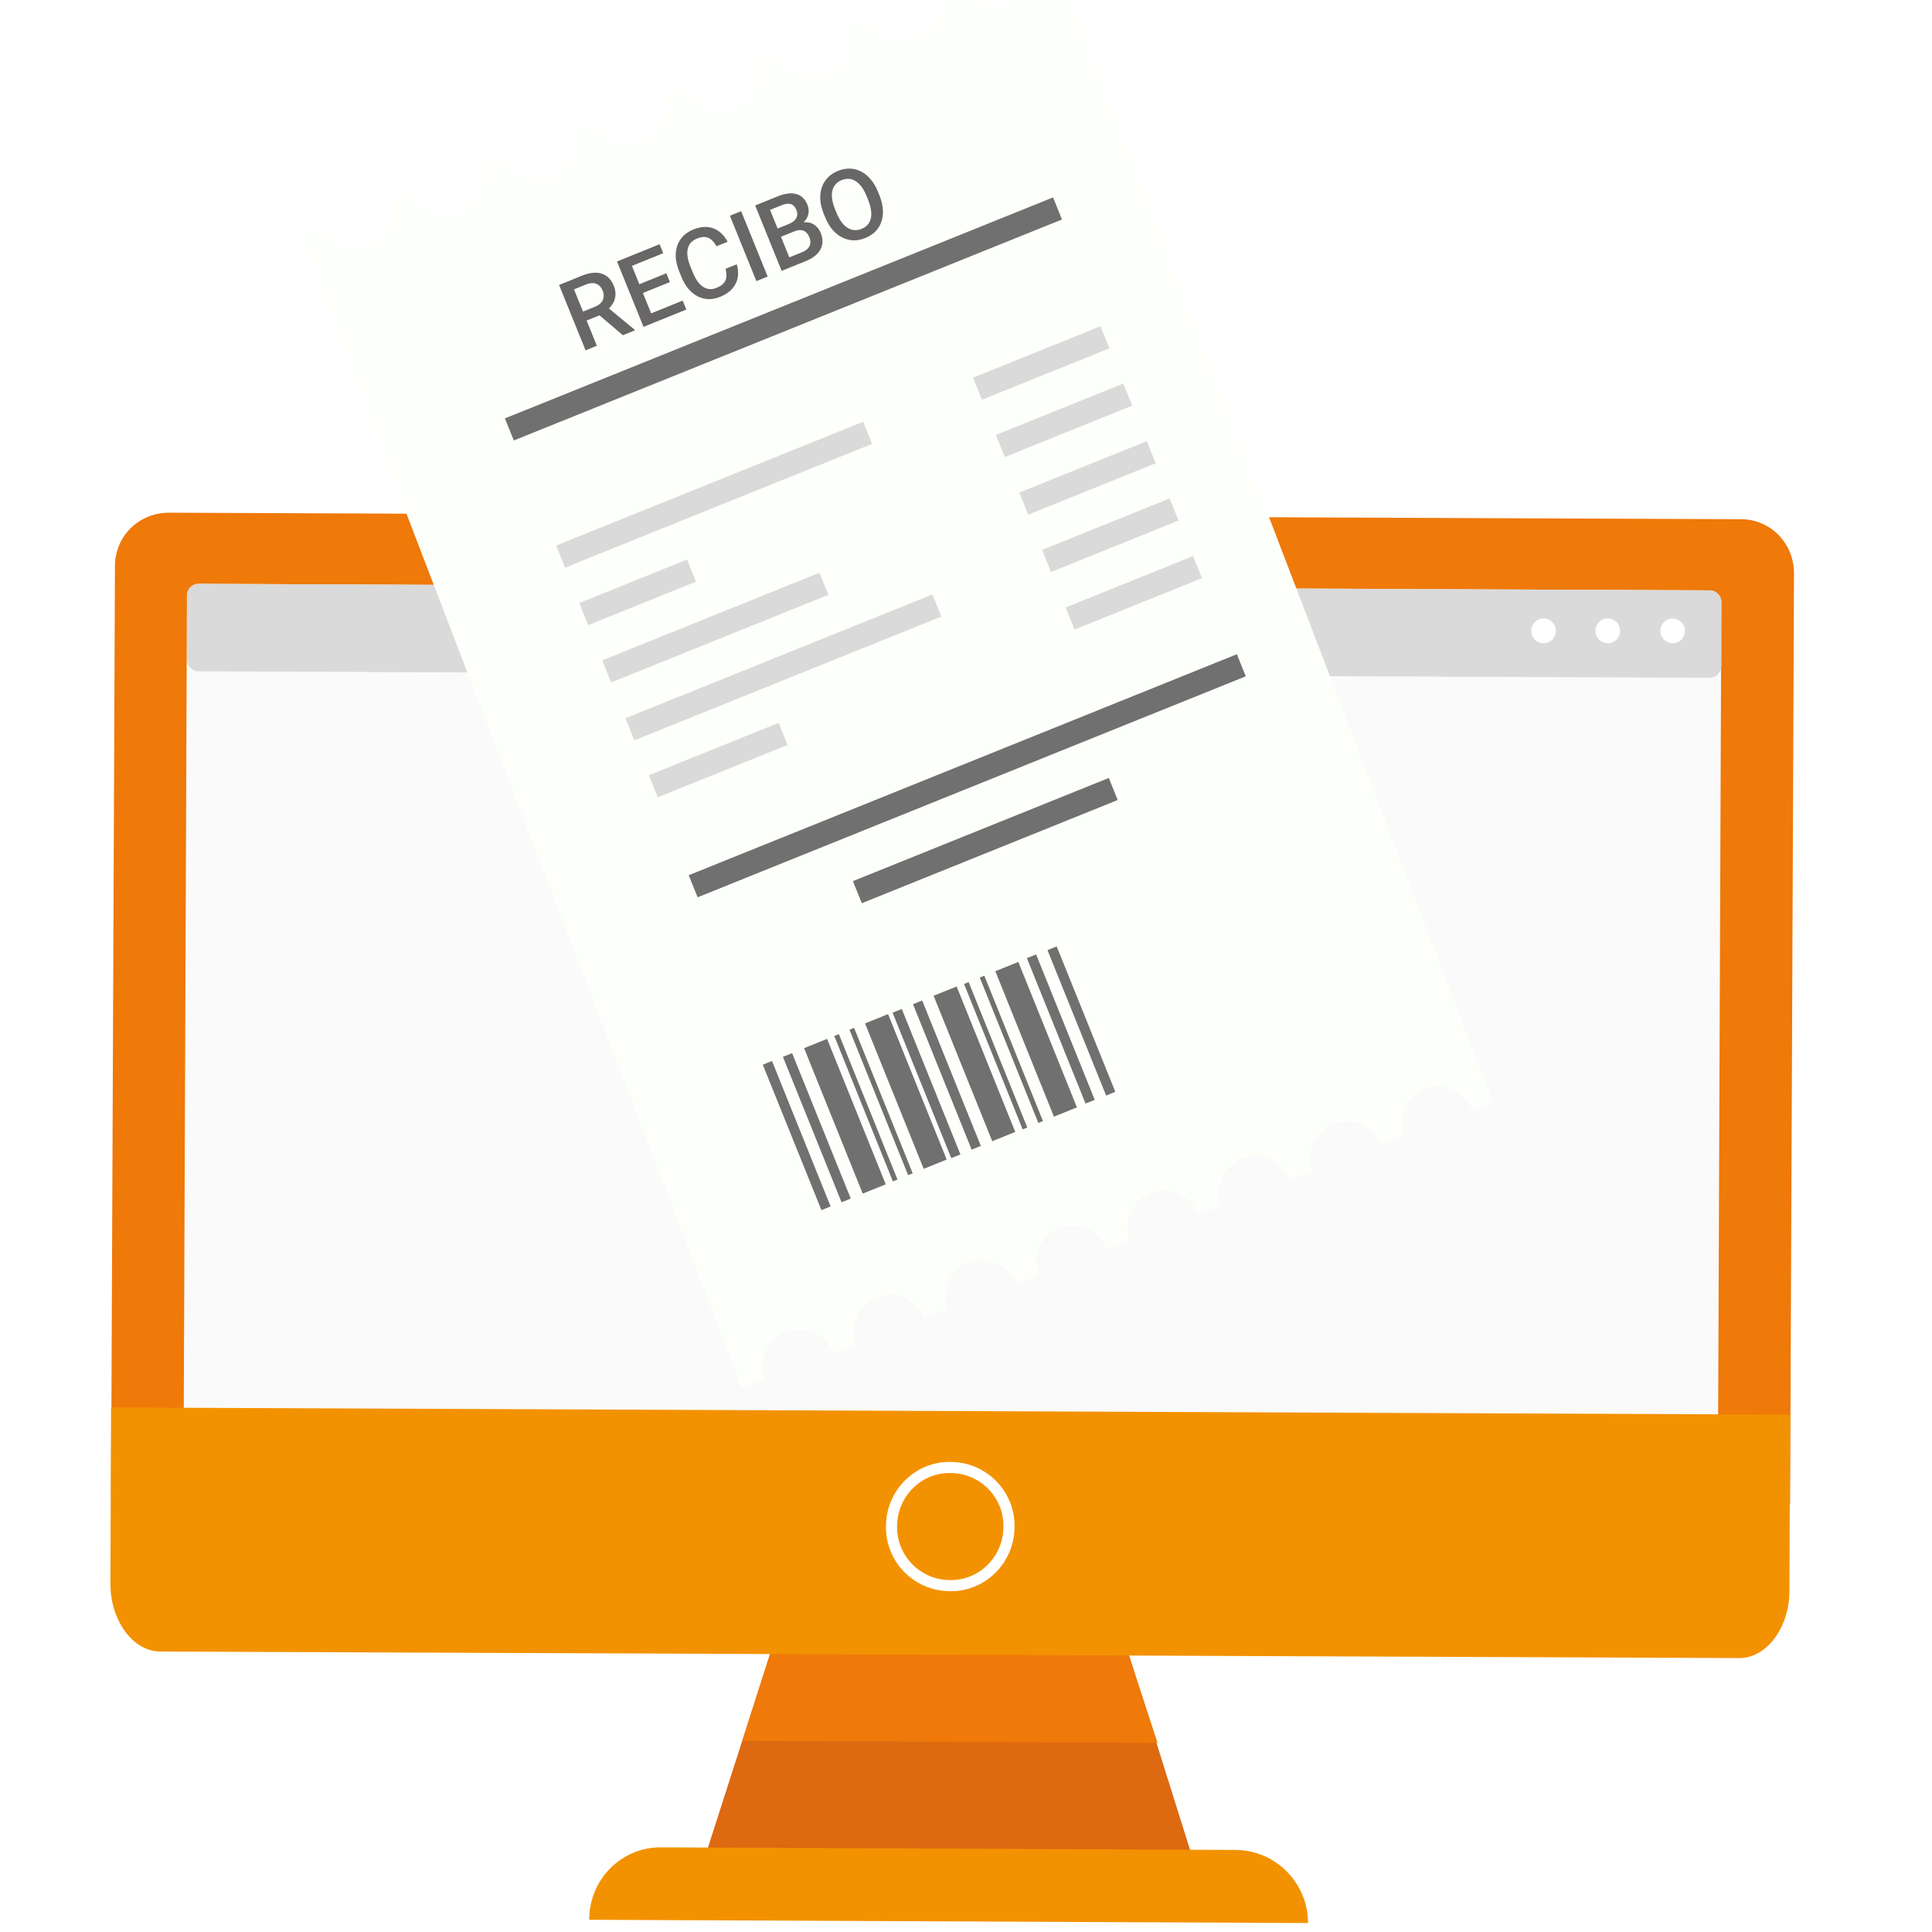<svg width="70" height="70" viewBox="0 0 70 70" fill="none" xmlns="http://www.w3.org/2000/svg">
<g clip-path="url(#clip0_491_172)">
<path d="M40.623 59.081H40.459L28.377 59.034H28.188L25.297 68.043H25.791L42.974 68.114L43.468 68.138L40.623 59.081Z" fill="#DD6911"/>
<path d="M40.906 59.98L27.906 59.909L26.895 63.078L41.893 63.149H41.94L40.906 59.98Z" fill="#EF7909"/>
<path d="M62.908 56.315L5.951 56.078C4.87 56.078 4.024 55.203 4.024 54.116L4.165 20.515C4.165 19.427 5.034 18.576 6.116 18.576L63.072 18.812C64.154 18.812 65 19.687 65 20.775L64.859 54.376C64.859 55.464 63.989 56.315 62.908 56.315Z" fill="#EF7909"/>
<path d="M61.827 52.224L7.079 51.988C6.844 51.988 6.656 51.799 6.656 51.562L6.774 21.579C6.774 21.343 6.962 21.153 7.197 21.153L61.944 21.39C62.179 21.39 62.367 21.579 62.367 21.815L62.25 51.799C62.25 52.035 62.062 52.224 61.827 52.224Z" fill="#FAFAFA"/>
<path d="M47.394 69.675L21.348 69.557C21.348 68.091 22.523 66.908 23.981 66.932L44.761 67.027C46.218 67.027 47.394 68.233 47.394 69.675Z" fill="#F39200"/>
<path d="M61.944 24.558L7.197 24.322C6.962 24.322 6.774 24.133 6.774 23.896V21.579C6.774 21.343 6.962 21.153 7.197 21.153L61.944 21.39C62.179 21.39 62.367 21.579 62.367 21.815V24.133C62.367 24.369 62.179 24.558 61.944 24.558Z" fill="#DADADA"/>
<path d="M56.373 22.856C56.373 23.093 56.185 23.305 55.926 23.305C55.691 23.305 55.48 23.116 55.48 22.856C55.48 22.62 55.668 22.407 55.926 22.407C56.161 22.407 56.373 22.596 56.373 22.856Z" fill="white"/>
<path d="M61.051 22.856C61.051 23.093 60.863 23.305 60.604 23.305C60.369 23.305 60.158 23.116 60.158 22.856C60.158 22.62 60.346 22.407 60.604 22.407C60.863 22.43 61.051 22.62 61.051 22.856Z" fill="white"/>
<path d="M58.7 22.856C58.7 23.093 58.512 23.305 58.254 23.305C58.018 23.305 57.807 23.116 57.807 22.856C57.807 22.62 57.995 22.407 58.254 22.407C58.512 22.407 58.7 22.62 58.7 22.856Z" fill="white"/>
<path d="M63.025 60.075L5.81 59.838C4.823 59.838 4 58.727 4 57.379L4.024 50.995L64.859 51.255L64.835 57.639C64.835 58.963 64.013 60.075 63.025 60.075Z" fill="#F39200"/>
<path d="M36.557 55.322C36.557 56.504 35.593 57.473 34.418 57.45C33.242 57.45 32.279 56.48 32.302 55.298C32.302 54.116 33.266 53.146 34.441 53.17C35.617 53.17 36.58 54.139 36.557 55.322Z" stroke="white" stroke-width="0.403" stroke-miterlimit="10"/>
<g filter="url(#filter0_d_491_172)">
<path d="M13.481 14.447L13.499 14.445L10.864 7.538L11.629 7.244L11.631 7.262C11.898 7.939 12.656 8.278 13.335 8.028C14.013 7.761 14.351 7.003 14.102 6.324C14.102 6.324 14.1 6.306 14.082 6.308L14.935 5.986L14.937 6.004C15.204 6.682 15.962 7.02 16.641 6.771C17.319 6.503 17.657 5.746 17.408 5.066C17.408 5.066 17.406 5.048 17.388 5.05L18.241 4.729L18.243 4.746C18.51 5.424 19.268 5.763 19.947 5.513C20.625 5.245 20.963 4.488 20.714 3.809C20.714 3.809 20.712 3.791 20.694 3.793L21.547 3.471L21.549 3.489C21.816 4.167 22.574 4.505 23.253 4.255C23.931 3.988 24.27 3.231 24.02 2.551C24.02 2.551 24.018 2.533 24 2.535L24.853 2.213L24.855 2.231C25.122 2.909 25.88 3.248 26.559 2.998C27.237 2.73 27.576 1.973 27.326 1.294C27.326 1.294 27.324 1.276 27.306 1.277L28.159 0.956L28.161 0.974C28.428 1.651 29.186 1.99 29.865 1.74C30.543 1.473 30.881 0.715 30.632 0.036C30.632 0.036 30.63 0.018 30.612 0.02L31.465 -0.302L31.467 -0.284C31.734 0.394 32.492 0.733 33.171 0.483C33.849 0.215 34.188 -0.542 33.938 -1.222C33.938 -1.222 33.936 -1.24 33.918 -1.238L34.771 -1.559L34.773 -1.541C35.04 -0.864 35.798 -0.525 36.477 -0.775C37.155 -1.042 37.494 -1.8 37.244 -2.479C37.244 -2.479 37.242 -2.497 37.224 -2.495L38.077 -2.817L51.459 32.131L54.093 39.02L53.327 39.315L53.325 39.297C53.058 38.62 52.301 38.281 51.621 38.531C50.944 38.798 50.605 39.556 50.855 40.235C50.855 40.235 50.856 40.253 50.874 40.251L50.021 40.573L50.02 40.555C49.752 39.877 48.995 39.538 48.315 39.788C47.638 40.056 47.299 40.813 47.548 41.492C47.548 41.492 47.55 41.51 47.568 41.509L46.715 41.83L46.714 41.812C46.446 41.135 45.688 40.796 45.009 41.046C44.331 41.313 43.993 42.071 44.242 42.75C44.242 42.75 44.244 42.768 44.262 42.766L43.409 43.088L43.407 43.07C43.14 42.392 42.383 42.053 41.703 42.303C41.025 42.571 40.687 43.328 40.937 44.008C40.937 44.008 40.938 44.026 40.956 44.024L40.103 44.345L40.102 44.327C39.834 43.65 39.077 43.311 38.397 43.561C37.719 43.828 37.381 44.586 37.63 45.265C37.63 45.265 37.632 45.283 37.65 45.281L36.797 45.603L36.795 45.585C36.528 44.907 35.77 44.569 35.091 44.818C34.413 45.086 34.075 45.843 34.324 46.523C34.324 46.523 34.326 46.541 34.344 46.539L33.491 46.86L33.489 46.843C33.222 46.165 32.465 45.826 31.785 46.076C31.107 46.344 30.769 47.101 31.018 47.78C31.018 47.78 31.02 47.798 31.038 47.796L30.185 48.118L30.183 48.1C29.916 47.422 29.159 47.084 28.479 47.334C27.801 47.601 27.463 48.358 27.712 49.038C27.712 49.038 27.714 49.056 27.732 49.054L26.879 49.376L13.481 14.447Z" fill="#FDFFFB"/>
</g>
<path d="M38.155 7.152L18.294 15.159L18.616 15.959L38.477 7.952L38.155 7.152Z" fill="#707070"/>
<path d="M44.814 23.704L24.953 31.711L25.276 32.511L45.137 24.504L44.814 23.704Z" fill="#707070"/>
<path d="M40.174 28.187L30.902 31.925L31.225 32.725L40.497 28.987L40.174 28.187Z" fill="#707070"/>
<path d="M31.274 15.281L20.151 19.766L20.474 20.566L31.597 16.082L31.274 15.281Z" fill="#DADADA"/>
<path d="M24.892 20.275L20.99 21.848L21.313 22.649L25.215 21.075L24.892 20.275Z" fill="#DADADA"/>
<path d="M29.69 20.752L21.819 23.925L22.142 24.726L30.013 21.552L29.69 20.752Z" fill="#DADADA"/>
<path d="M33.784 21.538L22.661 26.023L22.984 26.823L34.107 22.339L33.784 21.538Z" fill="#DADADA"/>
<path d="M28.211 26.192L23.509 28.087L23.831 28.888L28.534 26.992L28.211 26.192Z" fill="#DADADA"/>
<path d="M39.874 11.82L35.255 13.683L35.578 14.483L40.197 12.621L39.874 11.82Z" fill="#DADADA"/>
<path d="M40.7 13.897L36.081 15.759L36.404 16.56L41.023 14.697L40.7 13.897Z" fill="#DADADA"/>
<path d="M41.55 15.984L36.931 17.847L37.254 18.647L41.873 16.785L41.55 15.984Z" fill="#DADADA"/>
<path d="M42.377 18.061L37.758 19.923L38.081 20.724L42.7 18.861L42.377 18.061Z" fill="#DADADA"/>
<path d="M43.227 20.148L38.608 22.01L38.93 22.81L43.55 20.948L43.227 20.148Z" fill="#DADADA"/>
<path d="M27.971 38.441L27.637 38.576L29.762 43.845L30.095 43.711L27.971 38.441Z" fill="#707070"/>
<path d="M28.7 38.157L28.367 38.291L30.491 43.561L30.825 43.427L28.7 38.157Z" fill="#707070"/>
<path d="M30.393 37.468L30.227 37.535L32.351 42.805L32.518 42.737L30.393 37.468Z" fill="#707070"/>
<path d="M30.945 37.241L30.778 37.309L32.903 42.578L33.069 42.511L30.945 37.241Z" fill="#707070"/>
<path d="M29.967 37.641L29.134 37.977L31.258 43.247L32.092 42.91L29.967 37.641Z" fill="#707070"/>
<path d="M32.176 36.743L31.342 37.08L33.467 42.349L34.3 42.013L32.176 36.743Z" fill="#707070"/>
<path d="M32.674 36.557L32.34 36.691L34.465 41.961L34.798 41.827L32.674 36.557Z" fill="#707070"/>
<path d="M33.413 36.25L33.08 36.384L35.204 41.654L35.538 41.519L33.413 36.25Z" fill="#707070"/>
<path d="M37.54 34.58L37.206 34.715L39.331 39.984L39.664 39.85L37.54 34.58Z" fill="#707070"/>
<path d="M38.286 34.29L37.952 34.424L40.077 39.694L40.41 39.559L38.286 34.29Z" fill="#707070"/>
<path d="M35.096 35.584L34.929 35.651L37.054 40.92L37.221 40.853L35.096 35.584Z" fill="#707070"/>
<path d="M35.664 35.351L35.498 35.418L37.622 40.688L37.789 40.62L35.664 35.351Z" fill="#707070"/>
<path d="M34.661 35.742L33.827 36.078L35.951 41.348L36.785 41.012L34.661 35.742Z" fill="#707070"/>
<path d="M36.896 34.853L36.062 35.189L38.186 40.459L39.02 40.122L36.896 34.853Z" fill="#707070"/>
<path d="M20.256 10.325L21.095 9.985C21.274 9.912 21.439 9.877 21.588 9.88C21.737 9.882 21.866 9.923 21.977 10.002C22.088 10.08 22.175 10.196 22.238 10.351C22.286 10.47 22.306 10.583 22.299 10.69C22.292 10.798 22.262 10.899 22.208 10.993C22.153 11.085 22.078 11.171 21.982 11.249L21.883 11.359L21.129 11.665L20.995 11.342L21.559 11.113C21.657 11.074 21.731 11.023 21.782 10.962C21.833 10.901 21.863 10.834 21.871 10.761C21.88 10.687 21.869 10.612 21.839 10.536C21.805 10.453 21.76 10.388 21.703 10.341C21.646 10.292 21.578 10.264 21.499 10.259C21.419 10.252 21.328 10.269 21.226 10.31L20.797 10.485L21.625 12.528L21.217 12.694L20.256 10.325ZM22.569 12.146L21.581 11.307L22.008 11.132L22.997 11.948L23.005 11.969L22.569 12.146ZM24.735 10.891L24.867 11.215L23.609 11.724L23.477 11.401L24.735 10.891ZM22.764 9.308L23.724 11.678L23.316 11.843L22.356 9.474L22.764 9.308ZM24.143 9.901L24.272 10.22L23.179 10.663L23.049 10.345L24.143 9.901ZM23.898 8.849L24.03 9.174L22.78 9.681L22.648 9.355L23.898 8.849ZM26.287 9.741L26.694 9.576C26.744 9.736 26.756 9.892 26.732 10.044C26.707 10.194 26.642 10.331 26.537 10.454C26.431 10.578 26.283 10.678 26.092 10.756C25.946 10.815 25.803 10.843 25.665 10.838C25.526 10.832 25.396 10.798 25.273 10.735C25.15 10.672 25.038 10.58 24.938 10.46C24.839 10.34 24.755 10.195 24.686 10.024L24.606 9.827C24.537 9.657 24.497 9.494 24.485 9.338C24.475 9.182 24.492 9.038 24.537 8.906C24.582 8.773 24.653 8.656 24.75 8.556C24.848 8.456 24.972 8.376 25.12 8.315C25.309 8.239 25.483 8.209 25.641 8.226C25.799 8.242 25.939 8.297 26.06 8.391C26.183 8.484 26.284 8.607 26.364 8.758L25.958 8.923C25.905 8.826 25.846 8.748 25.78 8.69C25.715 8.632 25.639 8.598 25.553 8.589C25.467 8.579 25.367 8.596 25.253 8.643C25.16 8.68 25.085 8.731 25.03 8.794C24.974 8.856 24.937 8.931 24.918 9.017C24.898 9.103 24.897 9.201 24.913 9.309C24.93 9.416 24.963 9.532 25.015 9.658L25.096 9.858C25.144 9.977 25.198 10.082 25.258 10.171C25.319 10.259 25.385 10.329 25.457 10.38C25.53 10.432 25.608 10.463 25.692 10.473C25.775 10.483 25.865 10.469 25.96 10.43C26.076 10.383 26.163 10.327 26.219 10.261C26.277 10.195 26.31 10.119 26.318 10.033C26.327 9.946 26.317 9.849 26.287 9.741ZM26.853 7.651L27.814 10.02L27.405 10.186L26.445 7.816L26.853 7.651ZM28.776 8.384L28.172 8.628L28.048 8.332L28.576 8.118C28.665 8.082 28.735 8.038 28.786 7.987C28.838 7.935 28.87 7.877 28.882 7.814C28.894 7.75 28.886 7.682 28.857 7.61C28.824 7.531 28.783 7.473 28.733 7.435C28.682 7.397 28.62 7.38 28.548 7.383C28.477 7.385 28.393 7.406 28.297 7.445L27.901 7.605L28.73 9.649L28.321 9.814L27.361 7.445L28.165 7.119C28.295 7.067 28.416 7.032 28.528 7.016C28.642 6.999 28.745 7.002 28.838 7.027C28.932 7.049 29.013 7.093 29.083 7.158C29.153 7.223 29.211 7.311 29.256 7.422C29.295 7.519 29.308 7.618 29.295 7.719C29.28 7.818 29.238 7.911 29.168 7.999C29.097 8.087 28.996 8.164 28.865 8.228L28.776 8.384ZM29.192 9.462L28.478 9.751L28.53 9.353L29.061 9.138C29.153 9.1 29.224 9.054 29.273 8.999C29.322 8.942 29.351 8.88 29.36 8.814C29.369 8.746 29.358 8.675 29.328 8.601C29.297 8.524 29.256 8.463 29.206 8.417C29.156 8.371 29.095 8.344 29.024 8.338C28.953 8.33 28.87 8.345 28.776 8.384L28.317 8.57L28.2 8.27L28.797 8.028L28.935 8.103C29.067 8.055 29.186 8.04 29.291 8.059C29.397 8.078 29.488 8.122 29.563 8.19C29.639 8.257 29.696 8.34 29.736 8.438C29.797 8.589 29.815 8.728 29.79 8.857C29.766 8.986 29.704 9.101 29.603 9.204C29.502 9.306 29.364 9.392 29.192 9.462ZM31.81 6.946L31.863 7.076C31.935 7.255 31.977 7.425 31.988 7.586C31.999 7.747 31.981 7.895 31.935 8.03C31.89 8.164 31.817 8.283 31.719 8.385C31.619 8.485 31.496 8.566 31.35 8.625C31.205 8.684 31.061 8.712 30.92 8.708C30.779 8.704 30.644 8.669 30.516 8.605C30.387 8.541 30.27 8.447 30.164 8.325C30.058 8.202 29.969 8.051 29.897 7.872L29.844 7.742C29.772 7.563 29.731 7.394 29.721 7.233C29.711 7.072 29.73 6.923 29.776 6.789C29.823 6.652 29.895 6.534 29.994 6.433C30.093 6.331 30.215 6.251 30.36 6.192C30.506 6.132 30.651 6.105 30.793 6.109C30.934 6.113 31.069 6.147 31.197 6.213C31.324 6.277 31.439 6.371 31.544 6.495C31.649 6.616 31.737 6.767 31.81 6.946ZM31.454 7.241L31.4 7.108C31.346 6.975 31.286 6.864 31.219 6.774C31.153 6.682 31.081 6.612 31.003 6.564C30.926 6.514 30.845 6.486 30.759 6.481C30.673 6.474 30.585 6.489 30.495 6.525C30.405 6.562 30.332 6.612 30.276 6.677C30.22 6.74 30.181 6.816 30.159 6.906C30.138 6.994 30.135 7.095 30.15 7.207C30.165 7.319 30.199 7.44 30.253 7.573L30.307 7.706C30.361 7.839 30.421 7.95 30.488 8.042C30.556 8.133 30.629 8.204 30.707 8.254C30.786 8.303 30.868 8.331 30.953 8.338C31.038 8.345 31.125 8.329 31.215 8.293C31.306 8.256 31.38 8.206 31.437 8.143C31.493 8.078 31.531 8.001 31.552 7.912C31.572 7.822 31.574 7.721 31.558 7.609C31.542 7.496 31.508 7.374 31.454 7.241Z" fill="#686666"/>
</g>
<defs>
<filter id="filter0_d_491_172" x="9.948" y="-2.817" width="45.06" height="54.023" filterUnits="userSpaceOnUse" color-interpolation-filters="sRGB">
<feFlood flood-opacity="0" result="BackgroundImageFix"/>
<feColorMatrix in="SourceAlpha" type="matrix" values="0 0 0 0 0 0 0 0 0 0 0 0 0 0 0 0 0 0 127 0" result="hardAlpha"/>
<feOffset dy="0.916"/>
<feGaussianBlur stdDeviation="0.458"/>
<feComposite in2="hardAlpha" operator="out"/>
<feColorMatrix type="matrix" values="0 0 0 0 0 0 0 0 0 0 0 0 0 0 0 0 0 0 0.15 0"/>
<feBlend mode="normal" in2="BackgroundImageFix" result="effect1_dropShadow_491_172"/>
<feBlend mode="normal" in="SourceGraphic" in2="effect1_dropShadow_491_172" result="shape"/>
</filter>
<clipPath id="clip0_491_172">
<rect width="70" height="70" fill="white"/>
</clipPath>
</defs>
</svg>
